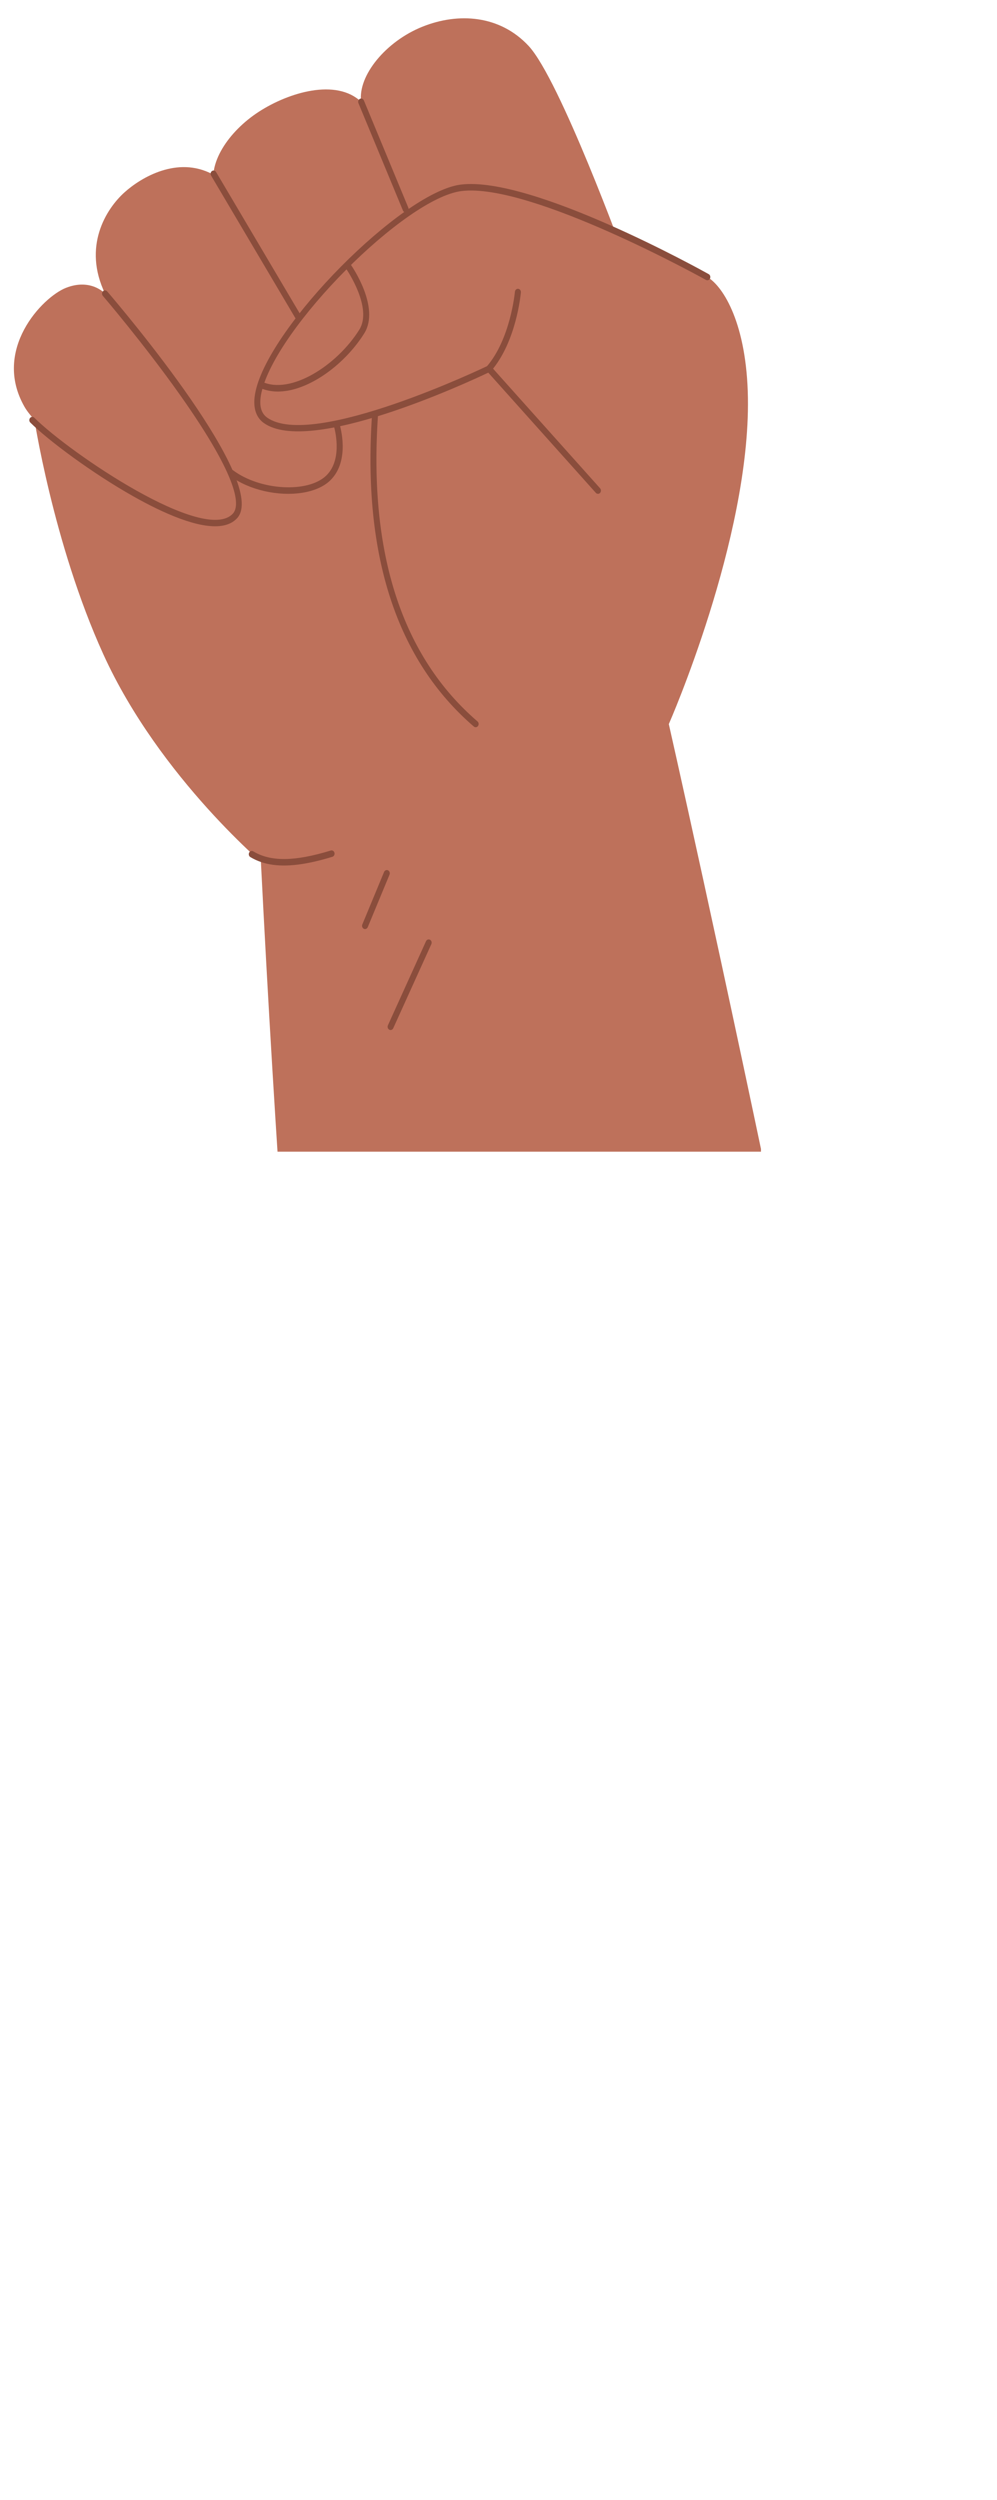 <?xml version="1.0" encoding="UTF-8"?><svg id="Camada_2" xmlns="http://www.w3.org/2000/svg" xmlns:xlink="http://www.w3.org/1999/xlink" viewBox="0 0 411.64 1031.43"><defs><style>.cls-1{fill:none;}.cls-2{clip-path:url(#clippath);}.cls-3{fill:#be715b;}.cls-4{fill:#8a4d3c;}</style><clipPath id="clippath"><rect class="cls-1" y="0" width="314.19" height="475.14"/></clipPath></defs><g id="Layer_1"><g class="cls-2"><path class="cls-3" d="m275.63,296.46s89.87,396.19,136.01,697.32l-241.35,37.65c-30.66-220.8-51.02-446.55-62.6-676.53,54.73-34.61,110.53-56.21,167.94-58.44Z"/><path class="cls-3" d="m13.87,171.18s7.93,52.87,28.76,98.68c23.4,51.46,68.46,88.65,68.46,88.65l130.13-53.31-17.74-177.77L13.87,171.18Z"/><path class="cls-3" d="m43.37,121.14s-5.76-6.45-16.1-2.4c-9.79,3.83-30.58,25.6-17.15,49.1,8.93,15.62,69.34,57.05,84.83,46.96,14.41-9.39-35.25-83.16-51.57-93.66Z"/><path class="cls-3" d="m124.4,134.9c-6.79-17.36-20.57-54.64-36.84-63.11-14.3-7.44-29.21,1.33-36.15,7.56-7.67,6.89-17.36,22.36-8.04,41.78,9.32,19.42,45.15,94.66,85.07,79.92,24.88-9.19,2.75-48.79-4.05-66.15Z"/><path class="cls-3" d="m170.94,94.94s-12.41-44.02-21.83-52.94c-10.3-9.75-29.84-3.94-42.3,4.14-12.47,8.09-21.61,21.64-17.98,32.13,3.63,10.49,36.63,66.9,36.63,66.9l45.48-50.23Z"/><path class="cls-3" d="m257.89,106.09s-26.7-73.27-39.65-87.16c-11.81-12.66-28.89-13.92-43.89-7.89-14.99,6.02-26.67,20.13-25.25,30.96,1.42,10.83,30.59,70.76,30.59,70.76l78.2-6.67Z"/><path class="cls-3" d="m276.17,298.67s33.54-76.16,32.63-134.51c-.47-30.31-9.98-45.84-16.75-49.88s-75.98-41.12-101.54-36.82c-15.33,2.58-98.9,69.87-80.97,95.87,10.49,15.21,92.35-21.2,92.35-21.2l20.49,159.86,53.79-13.32Z"/><path class="cls-4" d="m124.78,356.45c-9.06,1.41-15.9.46-21.43-2.86-.6-.36-.81-1.18-.48-1.83.33-.65,1.08-.88,1.68-.53,7.19,4.33,17.07,4.24,32.02-.34.64-.21,1.34.21,1.52.93.18.71-.2,1.46-.86,1.66-4.57,1.4-8.71,2.39-12.46,2.97Z"/><path class="cls-4" d="m196.57,300.02c-.32.05-.66-.04-.94-.28-31.83-27.37-45.96-70.61-42.03-128.54.05-.74.63-1.29,1.32-1.24.68.06,1.19.7,1.14,1.44-3.88,56.98,9.95,99.46,41.09,126.23.54.46.63,1.3.2,1.89-.2.28-.49.45-.79.5Z"/><path class="cls-4" d="m247.05,203.71c-.38.06-.77-.07-1.06-.39l-44.39-49.58c-8.38,3.99-73.85,34.38-92.75,20.72-2.45-1.77-5.01-5.49-3.3-13.16,6.05-27.12,59.79-81.27,84.15-85.07.23-.04.45-.07.68-.09,29.36-3.51,99.27,35.31,102.23,36.96.61.34.84,1.15.54,1.81-.31.66-1.06.92-1.66.58-.72-.4-72.21-40.11-100.84-36.68-23.29,2.78-76.73,56.41-82.69,83.13-1.1,4.94-.34,8.4,2.27,10.29,18.64,13.48,90.44-20.96,91.17-21.31.47-.23,1.03-.11,1.38.29l44.99,50.25c.47.53.46,1.38-.02,1.9-.19.21-.44.33-.69.37Z"/><path class="cls-4" d="m118.32,161.25c-3.97.62-7.78.27-11.16-1.32-.63-.29-.91-1.09-.64-1.77.27-.68.99-1,1.62-.7,11.85,5.58,31.01-6.72,40.22-21.46,5.61-8.99-5.25-24.84-5.36-24.99-.41-.59-.3-1.43.24-1.88.55-.45,1.32-.33,1.73.26.5.71,12.03,17.56,5.43,28.13-7.29,11.68-20.38,21.91-32.08,23.74Z"/><path class="cls-4" d="m202.06,153.46c-.36.06-.74-.06-1.02-.35-.5-.51-.52-1.36-.06-1.9,9.83-11.42,11.6-30.66,11.62-30.85.07-.73.66-1.27,1.35-1.21.68.07,1.18.73,1.11,1.47-.07.83-1.87,20.36-12.28,32.44-.2.23-.46.37-.73.41Z"/><path class="cls-4" d="m167.65,87.6c-.53.08-1.07-.22-1.3-.78l-18.36-44.27c-.28-.68,0-1.47.62-1.78.63-.31,1.35,0,1.63.67l18.36,44.27c.28.68,0,1.47-.62,1.78-.11.05-.22.09-.33.11Z"/><path class="cls-4" d="m123.41,132.27c-.46.07-.94-.15-1.21-.6l-35.06-59.24c-.37-.62-.21-1.46.37-1.86.57-.41,1.34-.22,1.71.4l35.06,59.24c.37.62.21,1.46-.37,1.86-.16.11-.32.17-.49.2Z"/><path class="cls-4" d="m91.61,216.92c-9.5,1.48-24.45-5.32-36.58-12.16-17.1-9.64-35.05-23.04-42.52-30.43-.51-.5-.54-1.35-.09-1.9.46-.55,1.24-.59,1.74-.09,14.97,14.79,70.25,52.21,81.98,39.57,2.74-2.95,3.51-13.29-22.06-49.32-14.82-20.89-31.45-40.34-31.62-40.53-.46-.54-.44-1.39.06-1.9s1.28-.48,1.74.06c6.9,8.05,67.03,79.1,53.61,93.6-1.6,1.73-3.74,2.71-6.27,3.1Z"/><path class="cls-4" d="m124.74,203.31c-9.62,1.5-21.73-.96-29.91-7.07-.56-.42-.7-1.26-.32-1.87.39-.61,1.15-.76,1.72-.35,11.19,8.37,30.98,9.48,38.5,2.16,7.16-6.98,3.18-20.17,3.14-20.3-.22-.7.13-1.46.77-1.7.65-.24,1.34.14,1.56.84.19.61,4.55,14.99-3.83,23.16-2.76,2.69-6.89,4.39-11.63,5.13Z"/><path class="cls-4" d="m150.89,383.29c-.23.04-.46,0-.68-.11-.62-.31-.9-1.1-.62-1.78l8.99-21.67c.29-.68,1.02-.97,1.63-.67.62.31.9,1.1.62,1.78l-8.99,21.67c-.18.43-.55.71-.95.78Z"/><path class="cls-4" d="m161.44,424.94c-.24.04-.49,0-.72-.13-.61-.33-.86-1.13-.56-1.8l15.73-34.7c.3-.66,1.04-.93,1.65-.61.61.33.86,1.13.56,1.8l-15.73,34.7c-.19.41-.54.67-.93.73Z"/></g></g></svg>